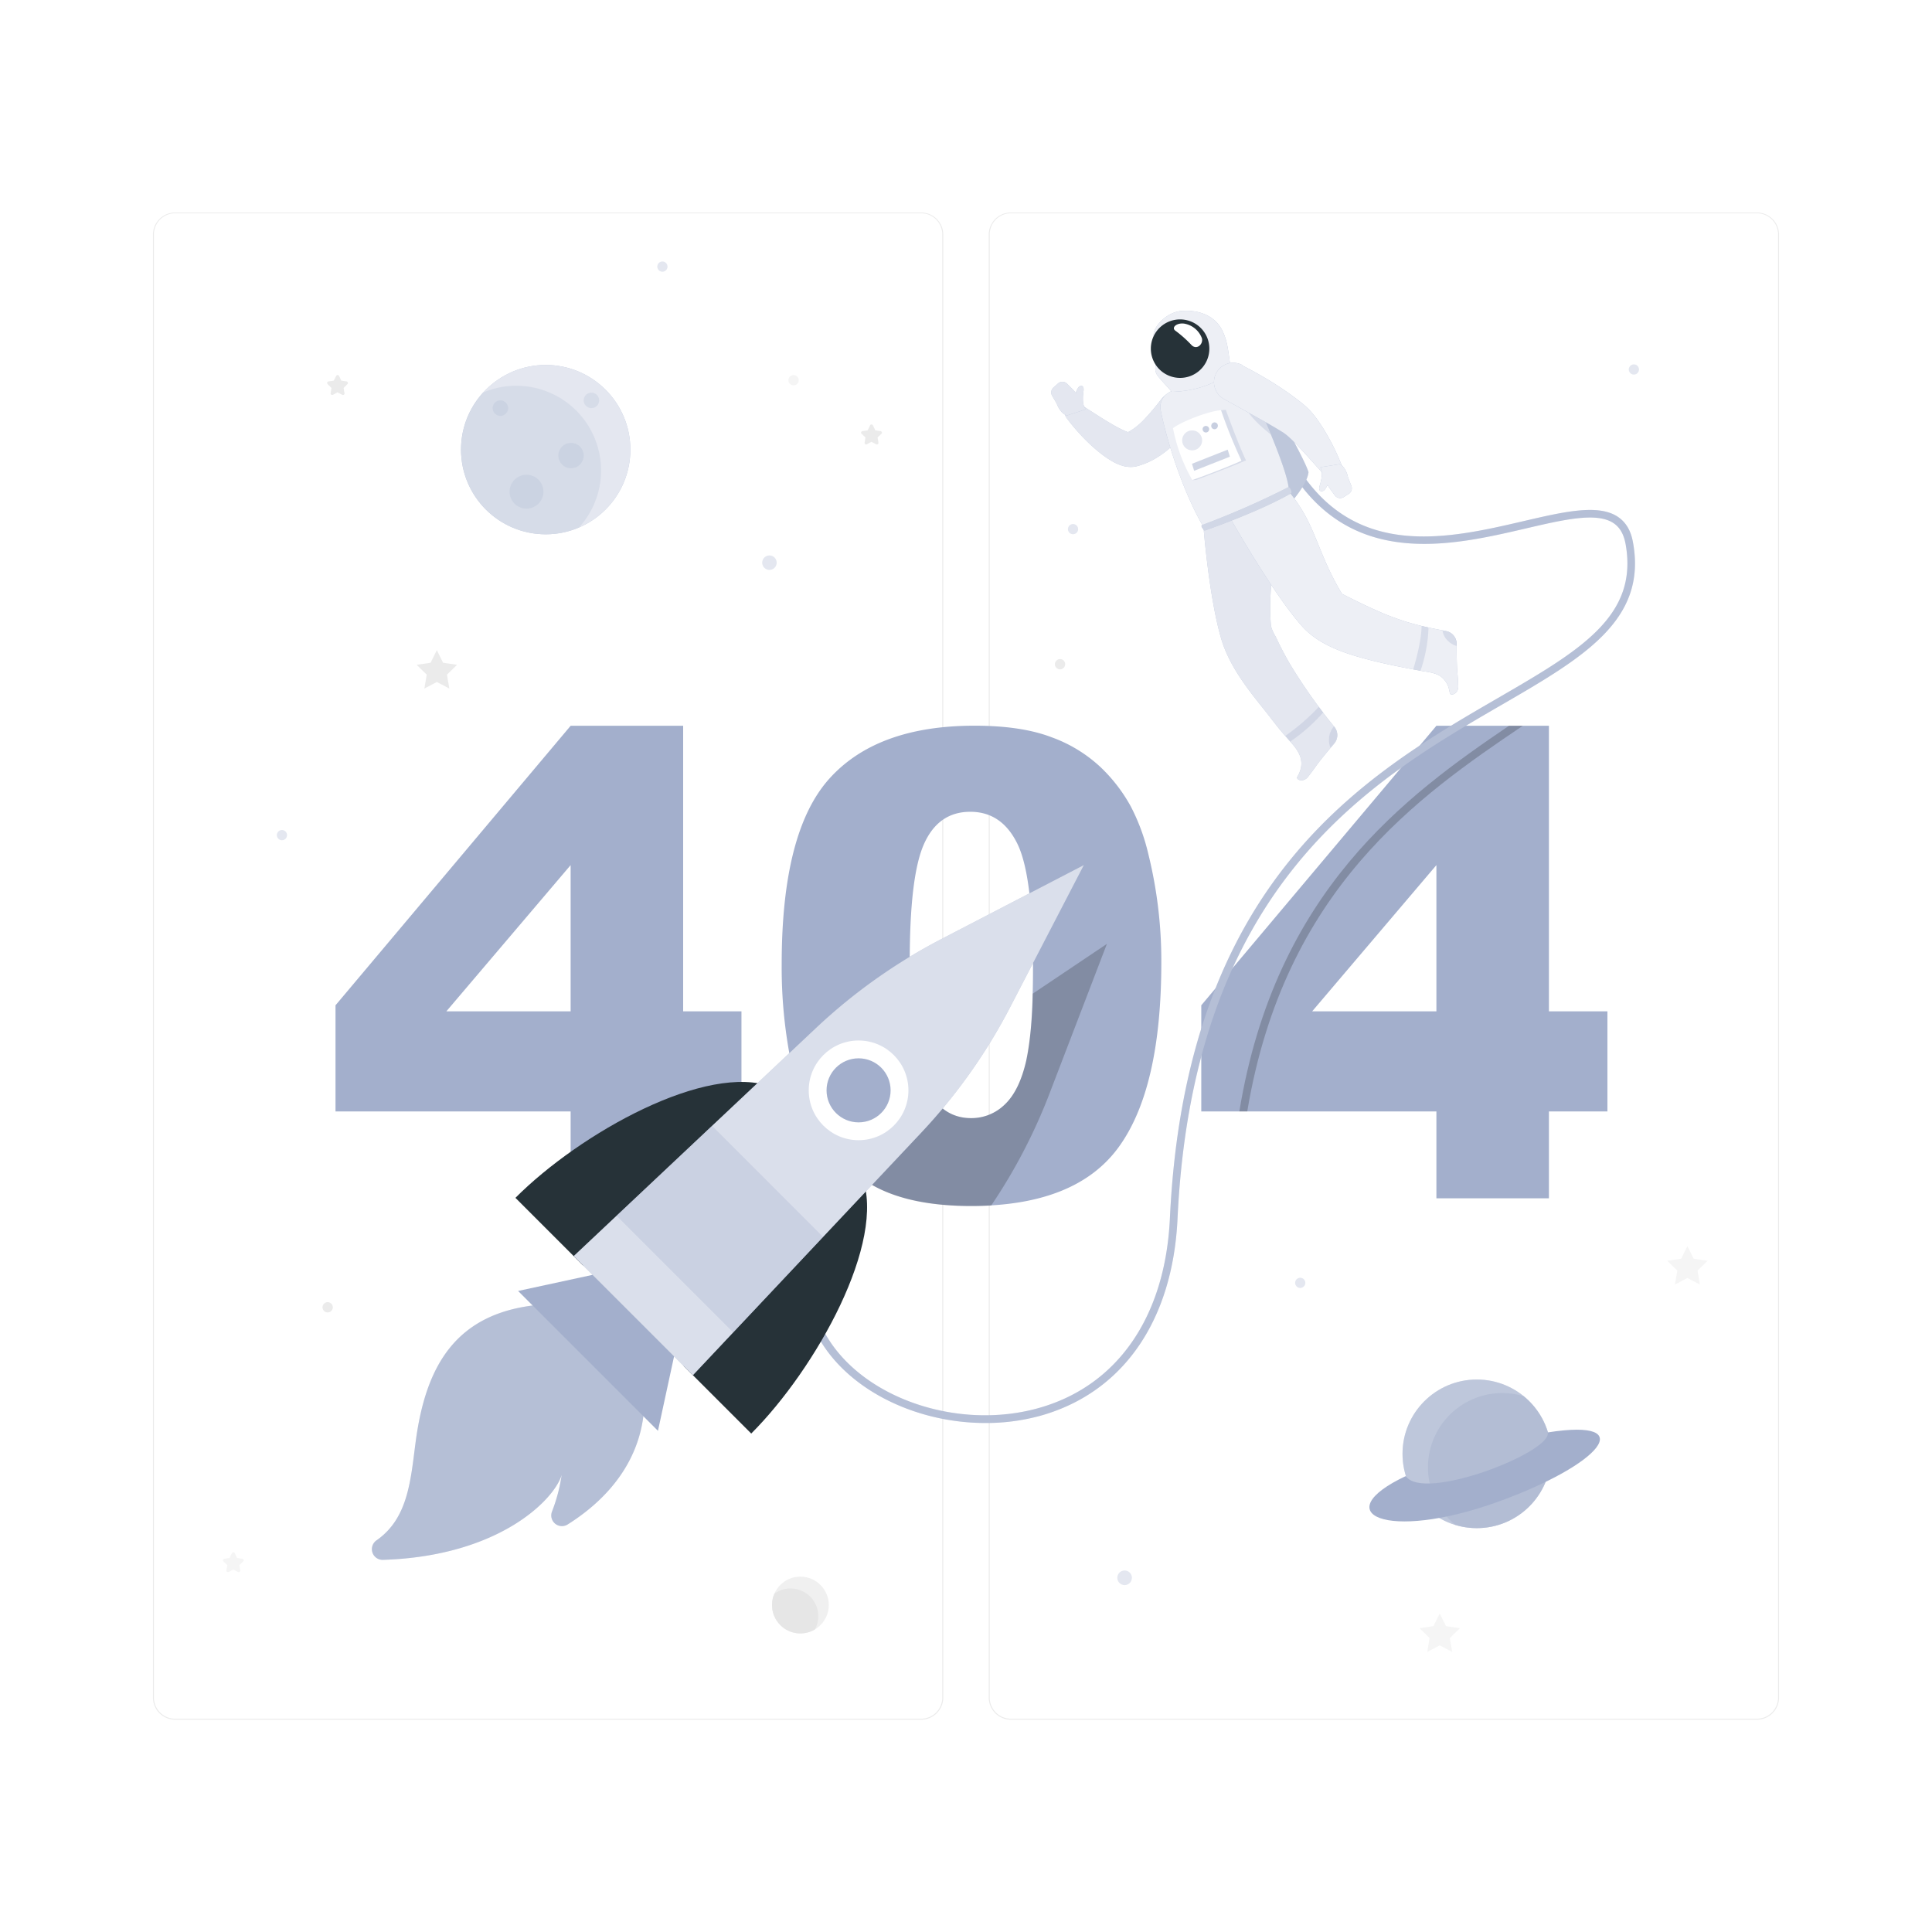 <svg
  class="animated"
  id="freepik_stories-404-error"
  xmlns="http://www.w3.org/2000/svg"
  viewBox="0 0 500 500"
  version="1.1"
  xmlns:xlink="http://www.w3.org/1999/xlink"
  xmlns:svgjs="http://svgjs.com/svgjs"
>
  <style>
    svg#freepik_stories-404-error:not(.animated) .animable {
      opacity: 0;
    }
    svg#freepik_stories-404-error.animated
      #freepik--background-complete--inject-14 {
      animation: 1s 1 forwards cubic-bezier(0.36, -0.01, 0.5, 1.38)
        lightSpeedLeft;
      animation-delay: 0s;
    }
    svg#freepik_stories-404-error.animated #freepik--404--inject-14 {
      animation: 1s 1 forwards cubic-bezier(0.36, -0.01, 0.5, 1.38) slideLeft;
      animation-delay: 0s;
    }
    svg#freepik_stories-404-error.animated #freepik--Planets--inject-14 {
      animation: 1s 1 forwards cubic-bezier(0.36, -0.01, 0.5, 1.38) zoomOut;
      animation-delay: 0s;
    }
    svg#freepik_stories-404-error.animated #freepik--Astronaut--inject-14 {
      animation: 1s 1 forwards cubic-bezier(0.36, -0.01, 0.5, 1.38) slideDown;
      animation-delay: 0s;
    }
    svg#freepik_stories-404-error.animated #freepik--Rocket--inject-14 {
      animation: 1s 1 forwards cubic-bezier(0.36, -0.01, 0.5, 1.38) slideDown;
      animation-delay: 0s;
    }
    @keyframes lightSpeedLeft {
      from {
        transform: translate3d(-50%, 0, 0) skewX(20deg);
        opacity: 0;
      }
      60% {
        transform: skewX(-10deg);
        opacity: 1;
      }
      80% {
        transform: skewX(2deg);
      }
      to {
        opacity: 1;
        transform: translate3d(0, 0, 0);
      }
    }
    @keyframes slideLeft {
      0% {
        opacity: 0;
        transform: translateX(-30px);
      }
      100% {
        opacity: 1;
        transform: translateX(0);
      }
    }
    @keyframes zoomOut {
      0% {
        opacity: 0;
        transform: scale(1.5);
      }
      100% {
        opacity: 1;
        transform: scale(1);
      }
    }
    @keyframes slideDown {
      0% {
        opacity: 0;
        transform: translateY(-30px);
      }
      100% {
        opacity: 1;
        transform: translateY(0);
      }
    }
  </style>
  <g
    id="freepik--background-complete--inject-14"
    class="animable"
    style="transform-origin: 250px 250.025px"
  >
    <path
      d="M238.4,445.05H45.3a5.71,5.71,0,0,1-5.71-5.71V60.66A5.71,5.71,0,0,1,45.3,55H238.4a5.71,5.71,0,0,1,5.71,5.71V439.34A5.71,5.71,0,0,1,238.4,445.05ZM45.3,55.2a5.47,5.47,0,0,0-5.46,5.46V439.34a5.47,5.47,0,0,0,5.46,5.46H238.4a5.47,5.47,0,0,0,5.46-5.46V60.66a5.47,5.47,0,0,0-5.46-5.46Z"
      style="fill: rgb(235, 235, 235); transform-origin: 141.85px 250.025px"
      id="el6qdhtbnrao5"
      class="animable"
    ></path>
    <path
      d="M454.7,445.05H261.6a5.71,5.71,0,0,1-5.71-5.71V60.66A5.71,5.71,0,0,1,261.6,55H454.7a5.71,5.71,0,0,1,5.71,5.71V439.34A5.71,5.71,0,0,1,454.7,445.05ZM261.6,55.2a5.47,5.47,0,0,0-5.46,5.46V439.34a5.47,5.47,0,0,0,5.46,5.46H454.7a5.47,5.47,0,0,0,5.46-5.46V60.66a5.47,5.47,0,0,0-5.46-5.46Z"
      style="fill: rgb(235, 235, 235); transform-origin: 358.15px 250.025px"
      id="eluq6k446y1th"
      class="animable"
    ></path>
    <polygon
      points="113.05 168.25 114.67 171.52 118.29 172.05 115.67 174.6 116.29 178.2 113.05 176.5 109.82 178.2 110.44 174.6 107.82 172.05 111.44 171.52 113.05 168.25"
      style="fill: rgb(235, 235, 235); transform-origin: 113.055px 173.225px"
      id="elpelj58gex2r"
      class="animable"
    ></polygon>
    <polygon
      points="436.7 322.48 438.32 325.76 441.94 326.29 439.32 328.83 439.94 332.44 436.7 330.74 433.47 332.44 434.09 328.83 431.47 326.29 435.09 325.76 436.7 322.48"
      style="fill: rgb(245, 245, 245); transform-origin: 436.705px 327.46px"
      id="el6r28rj01pvi"
      class="animable"
    ></polygon>
    <polygon
      points="372.6 417.57 374.22 420.84 377.83 421.37 375.21 423.92 375.83 427.52 372.6 425.82 369.37 427.52 369.98 423.92 367.37 421.37 370.98 420.84 372.6 417.57"
      style="fill: rgb(245, 245, 245); transform-origin: 372.6px 422.545px"
      id="el4zxm57pybwk"
      class="animable"
    ></polygon>
    <path
      d="M225.94,110.15l.6,1.22,1.35.2a.4.4,0,0,1,.22.69l-1,.95.23,1.34a.41.41,0,0,1-.59.43l-1.2-.64-1.2.64a.41.41,0,0,1-.59-.43l.22-1.34-1-.95a.4.4,0,0,1,.23-.69l1.34-.2.6-1.22A.41.41,0,0,1,225.94,110.15Z"
      style="fill: rgb(235, 235, 235); transform-origin: 225.546px 112.437px"
      id="elt4kjapoa1ko"
      class="animable"
    ></path>
    <path
      d="M60.78,402l.6,1.21,1.34.2a.41.41,0,0,1,.23.7l-1,.94.23,1.34a.41.41,0,0,1-.59.43l-1.2-.63-1.2.63a.41.41,0,0,1-.59-.43l.23-1.34-1-.94a.41.41,0,0,1,.22-.7l1.34-.2L60,402A.41.41,0,0,1,60.78,402Z"
      style="fill: rgb(245, 245, 245); transform-origin: 60.389px 404.29px"
      id="elumt5neuw62"
      class="animable"
    ></path>
    <path
      d="M87.75,97.3l.6,1.22,1.35.19a.41.41,0,0,1,.22.7l-1,1,.23,1.33a.4.4,0,0,1-.59.43l-1.2-.63-1.2.63a.4.4,0,0,1-.59-.43l.22-1.33-1-1a.41.41,0,0,1,.23-.7l1.34-.19L87,97.3A.41.41,0,0,1,87.75,97.3Z"
      style="fill: rgb(235, 235, 235); transform-origin: 87.356px 99.639px"
      id="elppzoh0h43c9"
      class="animable"
    ></path>
    <path
      d="M86.13,338.32A1.33,1.33,0,1,1,84.8,337,1.33,1.33,0,0,1,86.13,338.32Z"
      style="fill: rgb(235, 235, 235); transform-origin: 84.8px 338.33px"
      id="elg6fcrrr71hg"
      class="animable"
    ></path>
    <path
      d="M275.67,171.89a1.33,1.33,0,1,1-1.33-1.32A1.32,1.32,0,0,1,275.67,171.89Z"
      style="fill: rgb(235, 235, 235); transform-origin: 274.34px 171.9px"
      id="el2cis44avyrb"
      class="animable"
    ></path>
    <path
      d="M206.71,98.4a1.33,1.33,0,1,1-1.33-1.33A1.34,1.34,0,0,1,206.71,98.4Z"
      style="fill: rgb(245, 245, 245); transform-origin: 205.38px 98.4px"
      id="elf87fxwmhxu"
      class="animable"
    ></path>
    <g id="elgavcno9qsr5">
      <circle
        cx="207.14"
        cy="415.38"
        r="7.35"
        style="
          fill: rgb(240, 240, 240);
          transform-origin: 207.14px 415.38px;
          transform: rotate(-13.28deg);
        "
        class="animable"
        id="elhvyoe7kemh7"
      ></circle>
    </g>
    <path
      d="M204.6,411.09a7.09,7.09,0,0,0-4.19,1.36,7.34,7.34,0,0,0,10.5,9.23s0,0,0,0a7.17,7.17,0,0,0-6.31-10.58Z"
      style="fill: rgb(230, 230, 230); transform-origin: 205.786px 416.907px"
      id="elikqoftl7ns"
      class="animable"
    ></path>
  </g>
  <g
    id="freepik--404--inject-14"
    class="animable"
    style="transform-origin: 251.415px 249.955px"
  >
    <path
      d="M147.68,287.64H86.83V260.17l60.85-72.34H176.8v73.9h15.09v25.91H176.8v22.48H147.68Zm0-25.91V223.89l-32.16,37.84Z"
      style="fill: #a3afcc; transform-origin: 139.36px 248.975px"
      id="el1ihmnagmkz3h"
      class="animable"
    ></path>
    <path
      d="M202.3,249.51q0-34.29,12.34-48t37.61-13.7q12.13,0,19.93,3a36.79,36.79,0,0,1,12.71,7.79,41.59,41.59,0,0,1,7.75,10.09,52.38,52.38,0,0,1,4.55,12.34,115.36,115.36,0,0,1,3.36,28q0,32.72-11.07,47.89t-38.13,15.18q-15.18,0-24.53-4.84a39.76,39.76,0,0,1-15.33-14.19q-4.35-6.64-6.77-18.17A124.33,124.33,0,0,1,202.3,249.51Zm33.14.08q0,23,4.05,31.37t11.77,8.41a12.34,12.34,0,0,0,8.82-3.57q3.74-3.57,5.5-11.28t1.76-24q0-23.94-4.06-32.19t-12.18-8.24q-8.28,0-12,8.41T235.44,249.59Z"
      style="fill: #a3afcc; transform-origin: 251.423px 249.955px"
      id="el7840cz4795a"
      class="animable"
    ></path>
    <path
      d="M371.74,287.64H310.89V260.17l60.85-72.34h29.12v73.9H416v25.91H400.86v22.48H371.74Zm0-25.91V223.89l-32.15,37.84Z"
      style="fill: #a3afcc; transform-origin: 363.445px 248.975px"
      id="ely6eih1pgoo"
      class="animable"
    ></path>
  </g>
  <g
    id="freepik--Planets--inject-14"
    class="animable"
    style="transform-origin: 247.91px 238.95px"
  >
    <g id="elmw6t0mty6eo">
      <g
        style="opacity: 0.3; transform-origin: 247.91px 238.95px"
        class="animable"
        id="elxllbyu99kjs"
      >
        <path
          d="M201,145.62a1.87,1.87,0,1,1-1.86-1.87A1.86,1.86,0,0,1,201,145.62Z"
          style="fill: #a3afcc; transform-origin: 199.13px 145.62px"
          id="el56th644re"
          class="animable"
        ></path>
        <circle
          cx="72.97"
          cy="216.13"
          r="1.32"
          style="fill: #a3afcc; transform-origin: 72.97px 216.13px"
          id="elblxd27qk6ae"
          class="animable"
        ></circle>
        <circle
          cx="291.05"
          cy="408.33"
          r="1.89"
          style="fill: #a3afcc; transform-origin: 291.05px 408.33px"
          id="el7daqg1cs11p"
          class="animable"
        ></circle>
        <circle
          cx="336.5"
          cy="332"
          r="1.32"
          style="fill: #a3afcc; transform-origin: 336.5px 332px"
          id="ely6s46nd7hms"
          class="animable"
        ></circle>
        <path
          d="M424.17,95.62a1.32,1.32,0,1,1-1.32-1.32A1.32,1.32,0,0,1,424.17,95.62Z"
          style="fill: #a3afcc; transform-origin: 422.85px 95.62px"
          id="elubkr01tsywk"
          class="animable"
        ></path>
        <path
          d="M172.75,69a1.32,1.32,0,1,1-1.32-1.32A1.33,1.33,0,0,1,172.75,69Z"
          style="fill: #a3afcc; transform-origin: 171.43px 69px"
          id="elg953sb7wmhb"
          class="animable"
        ></path>
        <circle
          cx="277.7"
          cy="136.94"
          r="1.32"
          style="fill: #a3afcc; transform-origin: 277.7px 136.94px"
          id="elkm407habpii"
          class="animable"
        ></circle>
      </g>
    </g>
    <circle
      cx="141.23"
      cy="116.36"
      r="21.91"
      style="fill: #a3afcc; transform-origin: 141.23px 116.36px"
      id="elpm1h8p94sl"
      class="animable"
    ></circle>
    <g id="el7wg1ek5y8th">
      <circle
        cx="141.23"
        cy="116.36"
        r="21.91"
        style="
          fill: rgb(255, 255, 255);
          opacity: 0.7;
          transform-origin: 141.23px 116.36px;
        "
        class="animable"
        id="el0w4vw446oo3"
      ></circle>
    </g>
    <g id="eloaubt4prywj">
      <path
        d="M133.68,99.83A21.84,21.84,0,0,0,125,101.6a21.92,21.92,0,0,0,24.87,34.89h0a21.92,21.92,0,0,0-16.23-36.65Z"
        style="
          fill: #a3afcc;
          opacity: 0.2;
          transform-origin: 137.425px 119.051px;
        "
        class="animable"
        id="elp9vyohdbzkt"
      ></path>
    </g>
    <g id="elxgy8t2g8u1">
      <path
        d="M131.5,105.62a2,2,0,1,1-2-2A2,2,0,0,1,131.5,105.62Z"
        style="fill: #a3afcc; opacity: 0.2; transform-origin: 129.5px 105.62px"
        class="animable"
        id="el07i03r09veor"
      ></path>
    </g>
    <g id="el7tq2an7x5vw">
      <path
        d="M155.06,103.62a2,2,0,1,1-2-2A2,2,0,0,1,155.06,103.62Z"
        style="fill: #a3afcc; opacity: 0.2; transform-origin: 153.06px 103.62px"
        class="animable"
        id="elma22tptba7k"
      ></path>
    </g>
    <g id="elcqneq345bl5">
      <path
        d="M151.06,117.9a3.28,3.28,0,1,1-3.28-3.28A3.28,3.28,0,0,1,151.06,117.9Z"
        style="fill: #a3afcc; opacity: 0.2; transform-origin: 147.78px 117.9px"
        class="animable"
        id="el3lr6667hh9i"
      ></path>
    </g>
    <g id="elmpryizcgse">
      <path
        d="M140.64,127.25a4.38,4.38,0,1,1-4.38-4.38A4.38,4.38,0,0,1,140.64,127.25Z"
        style="fill: #a3afcc; opacity: 0.2; transform-origin: 136.26px 127.25px"
        class="animable"
        id="el1co51yf7acx"
      ></path>
    </g>
    <g id="elygj7j8bco8">
      <circle
        cx="382.2"
        cy="376.25"
        r="19.23"
        style="
          fill: #a3afcc;
          transform-origin: 382.2px 376.25px;
          transform: rotate(-76.72deg);
        "
        class="animable"
        id="el1f5ksmdv4or"
      ></circle>
    </g>
    <g id="elixwq4oiu0ti">
      <circle
        cx="382.2"
        cy="376.25"
        r="19.23"
        style="
          fill: rgb(255, 255, 255);
          opacity: 0.3;
          transform-origin: 382.2px 376.25px;
          transform: rotate(-76.72deg);
        "
        class="animable"
        id="elb7sui9mxahg"
      ></circle>
    </g>
    <g id="el2eqg252voih">
      <path
        d="M394.33,361.34a19.22,19.22,0,0,0-17.67,33.32,19,19,0,0,0,5.53.82,19.23,19.23,0,0,0,12.14-34.14Z"
        style="fill: #a3afcc; opacity: 0.4; transform-origin: 385.486px 378px"
        class="animable"
        id="el4g20mn5pr3k"
      ></path>
    </g>
    <path
      d="M363.83,382c-20.53,9.66-5.22,17.11,23.71,6.71,26.79-9.63,37-21.77,13-18C401.83,375.76,368.28,388.83,363.83,382Z"
      style="fill: #a3afcc; transform-origin: 384.229px 381.874px"
      id="elxrpaiaau1n"
      class="animable"
    ></path>
  </g>
  <g
    id="freepik--Astronaut--inject-14"
    class="animable"
    style="transform-origin: 315.482px 224.349px"
  >
    <g id="elapm06zp6leh">
      <path
        d="M394.1,187.83C367.21,206,332.4,230,322.79,287.64h-2.05c9.35-57,42.89-81.57,69.79-99.81Z"
        style="opacity: 0.2; transform-origin: 357.42px 237.735px"
        class="animable"
        id="eltt7ychjeii"
      ></path>
    </g>
    <path
      d="M255,368.27c-17,0-33.81-7.67-42-20.19-5.05-7.74-10.92-23.95,6.56-45.58l1.55,1.26c-12.36,15.3-14.64,30.65-6.43,43.23,10,15.3,33.59,23,53.73,17.52,20.63-5.61,33.15-23.55,34.36-49.22,4.13-87.81,50.78-114.86,84.84-134.61,21.17-12.27,36.46-21.13,33.1-39.84-.47-2.59-1.5-4.38-3.17-5.48-4.35-2.87-12.85-.88-22.69,1.41-19.31,4.5-45.75,10.66-61.5-16.13l1.73-1c15,25.53,39.57,19.8,59.32,15.2,10.29-2.39,19.17-4.46,24.24-1.13,2.15,1.41,3.47,3.64,4,6.8,3.61,20.08-13,29.72-34.05,41.92-33.67,19.52-79.77,46.25-83.85,133-1.26,26.6-14.32,45.21-35.84,51.06A52.88,52.88,0,0,1,255,368.27Z"
      style="fill: #a3afcc; transform-origin: 315.482px 243.955px"
      id="el6evz0c9dff8"
      class="animable"
    ></path>
    <g id="elmpi54aoqmnd">
      <path
        d="M255,368.27c-17,0-33.81-7.67-42-20.19-5.05-7.74-10.92-23.95,6.56-45.58l1.55,1.26c-12.36,15.3-14.64,30.65-6.43,43.23,10,15.3,33.59,23,53.73,17.52,20.63-5.61,33.15-23.55,34.36-49.22,4.13-87.81,50.78-114.86,84.84-134.61,21.17-12.27,36.46-21.13,33.1-39.84-.47-2.59-1.5-4.38-3.17-5.48-4.35-2.87-12.85-.88-22.69,1.41-19.31,4.5-45.75,10.66-61.5-16.13l1.73-1c15,25.53,39.57,19.8,59.32,15.2,10.29-2.39,19.17-4.46,24.24-1.13,2.15,1.41,3.47,3.64,4,6.8,3.61,20.08-13,29.72-34.05,41.92-33.67,19.52-79.77,46.25-83.85,133-1.26,26.6-14.32,45.21-35.84,51.06A52.88,52.88,0,0,1,255,368.27Z"
        style="
          fill: rgb(255, 255, 255);
          opacity: 0.2;
          transform-origin: 315.482px 243.955px;
        "
        class="animable"
        id="eliqdz9yc17m"
      ></path>
    </g>
    <path
      d="M312.76,97a46.05,46.05,0,0,1,13.58,2.13s11,18.77,12.3,23.07c-.46,4.24-7.61,11.19-7.61,11.19Z"
      style="fill: #a3afcc; transform-origin: 325.7px 115.195px"
      id="el870o6h2uhs3"
      class="animable"
    ></path>
    <g id="elfvlr44a6h6">
      <path
        d="M312.76,97a46.05,46.05,0,0,1,13.58,2.13s11,18.77,12.3,23.07c-.46,4.24-7.61,11.19-7.61,11.19Z"
        style="
          fill: rgb(255, 255, 255);
          opacity: 0.3;
          transform-origin: 325.7px 115.195px;
        "
        class="animable"
        id="el6pz2e7t5wh8"
      ></path>
    </g>
    <path
      d="M345.34,188.13a141.41,141.41,0,0,1-11.56-16.38q-1.26-2.17-2.39-4.42c-.43-.85-.84-1.7-1.24-2.56a10.76,10.76,0,0,1-1.21-2.69c-1.2-12.67,3.14-22-1-32.17l-16.48,6.44s1.4,18.12,4.6,29c2,6.73,6.48,12.55,10.81,17.94,1.35,1.68,2.65,3.41,4,5.1s2.71,3.06,4,4.65c1.95,2.41,2.59,4.72,1.12,7.56l-.25.45c-.42.74,1.54,1.58,2.78,0,2-2.58,1.72-2.42,3.46-4.62,1.06-1.33,2.27-2.78,3.32-4A3.37,3.37,0,0,0,345.34,188.13Z"
      style="fill: #a3afcc; transform-origin: 328.778px 165.928px"
      id="el4szfxrpdchy"
      class="animable"
    ></path>
    <g id="el6sgwtpph41g">
      <path
        d="M345.34,188.13a141.41,141.41,0,0,1-11.56-16.38q-1.26-2.17-2.39-4.42c-.43-.85-.84-1.7-1.24-2.56a10.76,10.76,0,0,1-1.21-2.69c-1.2-12.67,3.14-22-1-32.17l-16.48,6.44s1.4,18.12,4.6,29c2,6.73,6.48,12.55,10.81,17.94,1.35,1.68,2.65,3.41,4,5.1s2.71,3.06,4,4.65c1.95,2.41,2.59,4.72,1.12,7.56l-.25.45c-.42.74,1.54,1.58,2.78,0,2-2.58,1.72-2.42,3.46-4.62,1.06-1.33,2.27-2.78,3.32-4A3.37,3.37,0,0,0,345.34,188.13Z"
        style="
          fill: rgb(255, 255, 255);
          opacity: 0.7;
          transform-origin: 328.778px 165.928px;
        "
        class="animable"
        id="eli0ufvatc1ik"
      ></path>
    </g>
    <g id="elhjjw8tda1eo">
      <path
        d="M341.31,182.92a54.69,54.69,0,0,1-8.66,7.52c.43.48.85,1,1.28,1.46a43.92,43.92,0,0,0,8.5-7.51Z"
        style="fill: #a3afcc; opacity: 0.3; transform-origin: 337.54px 187.41px"
        class="animable"
        id="elfde69hd0z66"
      ></path>
    </g>
    <g id="el4j50r0o2i9x">
      <path
        d="M345.34,188.13l-.12-.14a5.18,5.18,0,0,0-1.27,3.17,5,5,0,0,0,.38,2.35l.95-1.13A3.37,3.37,0,0,0,345.34,188.13Z"
        style="
          fill: #a3afcc;
          opacity: 0.3;
          transform-origin: 344.999px 190.75px;
        "
        class="animable"
        id="el8jn11s3j60p"
      ></path>
    </g>
    <path
      d="M308.84,109a35.38,35.38,0,0,1-6.37,7.19,23.27,23.27,0,0,1-4.42,3,19,19,0,0,1-2.58,1.09l-.68.22-.22.06-.47.13a5.93,5.93,0,0,1-.88.14,7.55,7.55,0,0,1-2.51-.23,12.24,12.24,0,0,1-2.94-1.27,25,25,0,0,1-2.15-1.41,40.31,40.31,0,0,1-3.58-3,53.16,53.16,0,0,1-6-6.74,2.51,2.51,0,0,1,3.35-3.62l.08,0c2.36,1.5,4.74,3.08,7.06,4.49,1.18.69,2.32,1.39,3.45,1.93a15.29,15.29,0,0,0,1.59.72,3.12,3.12,0,0,0,1.07.26c.06,0,0-.07-.37-.06a2.93,2.93,0,0,0-.35,0l-.22.05,0,0,.33-.17a13.53,13.53,0,0,0,1.29-.79,18.4,18.4,0,0,0,2.5-2.12,63.62,63.62,0,0,0,4.9-5.79l0,0a5,5,0,0,1,8,5.93Z"
      style="fill: #a3afcc; transform-origin: 292.498px 111.132px"
      id="eldghurfu8p6i"
      class="animable"
    ></path>
    <g id="ell5nb3cq285a">
      <path
        d="M308.84,109a35.38,35.38,0,0,1-6.37,7.19,23.27,23.27,0,0,1-4.42,3,19,19,0,0,1-2.58,1.09l-.68.22-.22.06-.47.13a5.93,5.93,0,0,1-.88.14,7.55,7.55,0,0,1-2.51-.23,12.24,12.24,0,0,1-2.94-1.27,25,25,0,0,1-2.15-1.41,40.31,40.31,0,0,1-3.58-3,53.16,53.16,0,0,1-6-6.74,2.51,2.51,0,0,1,3.35-3.62l.08,0c2.36,1.5,4.74,3.08,7.06,4.49,1.18.69,2.32,1.39,3.45,1.93a15.29,15.29,0,0,0,1.59.72,3.12,3.12,0,0,0,1.07.26c.06,0,0-.07-.37-.06a2.93,2.93,0,0,0-.35,0l-.22.05,0,0,.33-.17a13.53,13.53,0,0,0,1.29-.79,18.4,18.4,0,0,0,2.5-2.12,63.62,63.62,0,0,0,4.9-5.79l0,0a5,5,0,0,1,8,5.93Z"
        style="
          fill: rgb(255, 255, 255);
          opacity: 0.7;
          transform-origin: 292.498px 111.132px;
        "
        class="animable"
        id="elq9kkjvxesuk"
      ></path>
    </g>
    <path
      d="M272.29,102.42l1.17,2s.89,2.62,2.68,3.1l4.86-1.57-.25-.41h0c-.62-.94-.55-2.77-.34-4.29s-.57-1.57-1.15-1.19a3.82,3.82,0,0,0-.84,1.65,7.77,7.77,0,0,0-.79-.93l-1.48-1.48a1.72,1.72,0,0,0-2.34-.06l-1.2,1.07A1.71,1.71,0,0,0,272.29,102.42Z"
      style="fill: #a3afcc; transform-origin: 276.531px 103.165px"
      id="elthpsk631ar8"
      class="animable"
    ></path>
    <g id="elq59fgucaxgl">
      <path
        d="M272.29,102.42l1.17,2s.89,2.62,2.68,3.1l4.86-1.57-.25-.41h0c-.62-.94-.55-2.77-.34-4.29s-.57-1.57-1.15-1.19a3.82,3.82,0,0,0-.84,1.65,7.77,7.77,0,0,0-.79-.93l-1.48-1.48a1.72,1.72,0,0,0-2.34-.06l-1.2,1.07A1.71,1.71,0,0,0,272.29,102.42Z"
        style="
          fill: rgb(255, 255, 255);
          opacity: 0.7;
          transform-origin: 276.531px 103.165px;
        "
        class="animable"
        id="elhii5tldgnbm"
      ></path>
    </g>
    <path
      d="M317.67,95.22a59.64,59.64,0,0,0-15.34,6.47,4.32,4.32,0,0,0-1.94,4.53c1.93,9.44,6.32,22.08,11.06,30.13l22.11-9.15c.15-3.9-5.22-16.52-10.69-28.72C321.89,96.29,320,94.66,317.67,95.22Z"
      style="fill: #a3afcc; transform-origin: 316.932px 115.729px"
      id="el14261lm2ltm"
      class="animable"
    ></path>
    <g id="els43witmwyi">
      <path
        d="M317.67,95.22a59.64,59.64,0,0,0-15.34,6.47,4.32,4.32,0,0,0-1.94,4.53c1.93,9.44,6.32,22.08,11.06,30.13l22.11-9.15c.15-3.9-5.22-16.52-10.69-28.72C321.89,96.29,320,94.66,317.67,95.22Z"
        style="
          fill: rgb(255, 255, 255);
          opacity: 0.8;
          transform-origin: 316.932px 115.729px;
        "
        class="animable"
        id="el98qqvwca6v"
      ></path>
    </g>
    <g id="elxzptdpnwgt">
      <path
        d="M326.3,106.21l-4.39-1.47c1,2.57,4.53,5.82,7,7.73C328.11,110.47,327.22,108.37,326.3,106.21Z"
        style="
          fill: #a3afcc;
          opacity: 0.3;
          transform-origin: 325.41px 108.605px;
        "
        class="animable"
        id="elt60e7xd5h4d"
      ></path>
    </g>
    <path
      d="M316.22,85.32c-1.83-3.48-5.78-5.23-10.52-4.84-4,.34-7.54,4.42-7.12,6.62S302.36,90.24,303,91l-2.77,2a3,3,0,0,0-.6,4.29c1.17,1.48,2.71,3,3.6,4.12,7.66-.2,13.33-3.12,15.38-5.93C317.84,91.92,318,88.78,316.22,85.32Z"
      style="fill: #a3afcc; transform-origin: 308.578px 90.918px"
      id="elkjtt5mdv4z"
      class="animable"
    ></path>
    <g id="eluvzayh51egi">
      <path
        d="M316.22,85.32c-1.83-3.48-5.78-5.23-10.52-4.84-4,.34-7.54,4.42-7.12,6.62S302.36,90.24,303,91l-2.77,2a3,3,0,0,0-.6,4.29c1.17,1.48,2.71,3,3.6,4.12,7.66-.2,13.33-3.12,15.38-5.93C317.84,91.92,318,88.78,316.22,85.32Z"
        style="
          fill: rgb(255, 255, 255);
          opacity: 0.8;
          transform-origin: 308.578px 90.918px;
        "
        class="animable"
        id="el6w5pw2e3ky8"
      ></path>
    </g>
    <path
      d="M312.46,87.48a7.57,7.57,0,1,1-9.81-4.3A7.58,7.58,0,0,1,312.46,87.48Z"
      style="fill: rgb(38, 50, 56); transform-origin: 305.407px 90.231px"
      id="elhepobnna74e"
      class="animable"
    ></path>
    <path
      d="M377.39,177.6c-.11-3.29-.26-3-.35-5.77-.06-1.7-.07-3.59-.08-5.22a3.36,3.36,0,0,0-2.7-3.28c-1.32-.27-2.65-.52-4-.8-1.73-.37-3.44-.77-5.13-1.26-1.32-.38-2.62-.8-3.91-1.27s-2.74-1-4.08-1.62c-1.58-.67-3.14-1.39-4.68-2.14-1.73-.82-3.44-1.68-5.15-2.55-6.58-10.89-6.72-18.07-13.78-26.49l-15.16,6.86s11.14,19.76,18.72,28.14c4.37,4.82,11.22,7,17.33,8.58,4.41,1.13,8.88,2,13.35,2.83,1.74.32,3.63.44,5.13,1.48a5.74,5.74,0,0,1,2.14,3.45q.1.42.18.84C375.41,180.22,377.46,179.58,377.39,177.6Z"
      style="fill: #a3afcc; transform-origin: 347.881px 153.47px"
      id="el0k2dgikl3d77"
      class="animable"
    ></path>
    <g id="el4jj7plfsp0b">
      <path
        d="M377.39,177.6c-.11-3.29-.26-3-.35-5.77-.06-1.7-.07-3.59-.08-5.22a3.36,3.36,0,0,0-2.7-3.28c-1.32-.27-2.65-.52-4-.8-1.73-.37-3.44-.77-5.13-1.26-1.32-.38-2.62-.8-3.91-1.27s-2.74-1-4.08-1.62c-1.58-.67-3.14-1.39-4.68-2.14-1.73-.82-3.44-1.68-5.15-2.55-6.58-10.89-6.72-18.07-13.78-26.49l-15.16,6.86s11.14,19.76,18.72,28.14c4.37,4.82,11.22,7,17.33,8.58,4.41,1.13,8.88,2,13.35,2.83,1.74.32,3.63.44,5.13,1.48a5.74,5.74,0,0,1,2.14,3.45q.1.42.18.84C375.41,180.22,377.46,179.58,377.39,177.6Z"
        style="
          fill: rgb(255, 255, 255);
          opacity: 0.8;
          transform-origin: 347.881px 153.47px;
        "
        class="animable"
        id="elcj65mbw1e1o"
      ></path>
    </g>
    <g id="elephn11ya6nf">
      <path
        d="M369.7,162.4c-.6-.13-1.2-.26-1.81-.41.05,3.46-1.57,9.42-2.16,11.23l1.9.36A38.11,38.11,0,0,0,369.7,162.4Z"
        style="
          fill: #a3afcc;
          opacity: 0.3;
          transform-origin: 367.715px 167.785px;
        "
        class="animable"
        id="elh6bo8ibnexc"
      ></path>
    </g>
    <g id="elxq2ndjqxrjk">
      <path
        d="M377,166.61a3.36,3.36,0,0,0-2.69-3.28l-1-.19a4.58,4.58,0,0,0,1.63,2.9,5.09,5.09,0,0,0,2,1.14C377,167,377,166.8,377,166.61Z"
        style="
          fill: #a3afcc;
          opacity: 0.3;
          transform-origin: 375.155px 165.16px;
        "
        class="animable"
        id="elqxlkev70o1"
      ></path>
    </g>
    <path
      d="M311.05,87.54c.4,1.52-1.3,3.11-2.65,1.8a30.83,30.83,0,0,0-4.12-3.69c-1.39-.87.46-2.39,2.65-1.8A5.94,5.94,0,0,1,311.05,87.54Z"
      style="fill: rgb(255, 255, 255); transform-origin: 307.454px 86.772px"
      id="el2thq2htbnrs"
      class="animable"
    ></path>
    <path
      d="M311.16,135.86c-.7.26.58,1.46.58,1.46s14-4.79,22.5-9.72a1.88,1.88,0,0,0-.68-1.58A216,216,0,0,1,311.16,135.86Z"
      style="fill: #a3afcc; transform-origin: 322.598px 131.67px"
      id="elgi9zdt1qxwn"
      class="animable"
    ></path>
    <g id="el93m8pqauu4q">
      <path
        d="M311.16,135.86c-.7.26.58,1.46.58,1.46s14-4.79,22.5-9.72a1.88,1.88,0,0,0-.68-1.58A216,216,0,0,1,311.16,135.86Z"
        style="
          fill: rgb(255, 255, 255);
          opacity: 0.5;
          transform-origin: 322.598px 131.67px;
        "
        class="animable"
        id="elolsjh06vhy8"
      ></path>
    </g>
    <path
      d="M321.46,94.56c2.76,1.4,5.35,2.87,8,4.5,1.29.82,2.57,1.65,3.84,2.55s2.53,1.82,3.8,2.86l.47.39.59.54a12.74,12.74,0,0,1,1,1c.32.35.59.69.85,1s.54.68.77,1a43.8,43.8,0,0,1,2.58,4,59.05,59.05,0,0,1,4,8.35,2.52,2.52,0,0,1-4.19,2.62l-.05-.06c-2-2.13-3.93-4.37-5.87-6.46s-3.91-4.21-5.54-5.14c-2.27-1.41-4.8-2.82-7.31-4.2l-7.56-4.2h0a5,5,0,0,1,4.68-8.84Z"
      style="fill: #a3afcc; transform-origin: 330.851px 109.024px"
      id="eldwrvnx0q2wc"
      class="animable"
    ></path>
    <g id="ellfp3r9ko0sg">
      <path
        d="M321.46,94.56c2.76,1.4,5.35,2.87,8,4.5,1.29.82,2.57,1.65,3.84,2.55s2.53,1.82,3.8,2.86l.47.39.59.54a12.74,12.74,0,0,1,1,1c.32.35.59.69.85,1s.54.68.77,1a43.8,43.8,0,0,1,2.58,4,59.05,59.05,0,0,1,4,8.35,2.52,2.52,0,0,1-4.19,2.62l-.05-.06c-2-2.13-3.93-4.37-5.87-6.46s-3.91-4.21-5.54-5.14c-2.27-1.41-4.8-2.82-7.31-4.2l-7.56-4.2h0a5,5,0,0,1,4.68-8.84Z"
        style="
          fill: rgb(255, 255, 255);
          opacity: 0.8;
          transform-origin: 330.851px 109.024px;
        "
        class="animable"
        id="eld9x3ner8pe5"
      ></path>
    </g>
    <path
      d="M349.73,125.74l-.85-2.13s-.47-2.72-2.16-3.48l-5,.79.17.44h0c.46,1,.11,2.83-.34,4.29s.31,1.65.95,1.36c.36-.16.71-.81,1.09-1.5a8.46,8.46,0,0,0,.63,1l1.23,1.69a1.72,1.72,0,0,0,2.3.44l1.36-.87A1.7,1.7,0,0,0,349.73,125.74Z"
      style="fill: #a3afcc; transform-origin: 345.632px 124.516px"
      id="eleks209w8e3k"
      class="animable"
    ></path>
    <g id="elvkudkxe4jkn">
      <path
        d="M349.73,125.74l-.85-2.13s-.47-2.72-2.16-3.48l-5,.79.17.44h0c.46,1,.11,2.83-.34,4.29s.31,1.65.95,1.36c.36-.16.71-.81,1.09-1.5a8.46,8.46,0,0,0,.63,1l1.23,1.69a1.72,1.72,0,0,0,2.3.44l1.36-.87A1.7,1.7,0,0,0,349.73,125.74Z"
        style="
          fill: rgb(255, 255, 255);
          opacity: 0.8;
          transform-origin: 345.632px 124.516px;
        "
        class="animable"
        id="elmq802yb8hv"
      ></path>
    </g>
    <g id="elv9hb0m287pi">
      <path
        d="M317.24,106.06l-1.22.1-7.49,18.08a4,4,0,0,0,1.22-.1s9.76-3.64,12.71-5C320.48,115.05,317.24,106.06,317.24,106.06Z"
        style="
          fill: #a3afcc;
          opacity: 0.3;
          transform-origin: 315.495px 115.155px;
        "
        class="animable"
        id="el6gcslrmbut"
      ></path>
    </g>
    <path
      d="M303.57,110.8a43.41,43.41,0,0,0,5,13.44c3.66-1.26,9.76-3.64,12.72-5A135.36,135.36,0,0,1,316,106.16C312.87,106.37,306,109,303.57,110.8Z"
      style="fill: rgb(255, 255, 255); transform-origin: 312.43px 115.2px"
      id="elnhwee9gp7gj"
      class="animable"
    ></path>
    <g id="elrhk6m4a94ep">
      <path
        d="M311,114.71a2.58,2.58,0,1,1-1.73-3.21A2.58,2.58,0,0,1,311,114.71Z"
        style="
          fill: #a3afcc;
          opacity: 0.3;
          transform-origin: 308.528px 113.971px;
        "
        class="animable"
        id="elz7omav2uskc"
      ></path>
    </g>
    <g id="el1pi6dux960k">
      <path
        d="M312.91,111.27a.85.85,0,1,1-.56-1A.84.84,0,0,1,312.91,111.27Z"
        style="
          fill: #a3afcc;
          opacity: 0.6;
          transform-origin: 312.083px 111.077px;
        "
        class="animable"
        id="eliqfrb4zrwug"
      ></path>
    </g>
    <g id="eleuozphka8sc">
      <path
        d="M315.15,110.4a.85.85,0,1,1-1.62-.49.84.84,0,0,1,1.05-.56A.85.85,0,0,1,315.15,110.4Z"
        style="
          fill: #a3afcc;
          opacity: 0.6;
          transform-origin: 314.325px 110.197px;
        "
        class="animable"
        id="el471w9wcuutd"
      ></path>
    </g>
    <g id="elm2kbmrgh5hk">
      <polygon
        points="318.29 118.19 309.04 121.84 308.49 120.02 317.73 116.37 318.29 118.19"
        style="
          fill: #a3afcc;
          opacity: 0.5;
          transform-origin: 313.39px 119.105px;
        "
        class="animable"
        id="elqa7ixdokyaa"
      ></polygon>
    </g>
  </g>
  <g
    id="freepik--Rocket--inject-14"
    class="animable"
    style="transform-origin: 191.359px 313.79px"
  >
    <g id="elltqd7otkp">
      <path
        d="M267.26,257.17a94,94,0,0,1-1.68,17.35q-1.77,7.71-5.5,11.28a12.3,12.3,0,0,1-8.81,3.57q-7.71,0-11.77-8.41a23.79,23.79,0,0,1-1.21-3.11,144.31,144.31,0,0,0-15.92,16l-5.31,6.26a38.62,38.62,0,0,0,9.77,7.19q9.34,4.83,24.52,4.84c1.78,0,3.5-.05,5.17-.15a143.39,143.39,0,0,0,15.1-29l14.85-38.72Z"
        style="opacity: 0.2; transform-origin: 251.765px 278.205px"
        class="animable"
        id="ellxolr0adppj"
      ></path>
    </g>
    <path
      d="M133.39,310l17.5,17.5,49-46.17C183,274.88,150.16,293.19,133.39,310Z"
      style="fill: rgb(38, 50, 56); transform-origin: 166.64px 303.752px"
      id="elc0gzmcx8w3"
      class="animable"
    ></path>
    <path
      d="M194.42,371c-5.59-5.6-17.5-17.5-17.5-17.5l46.17-49C229.5,321.35,211.19,354.22,194.42,371Z"
      style="fill: rgb(38, 50, 56); transform-origin: 200.66px 337.75px"
      id="el30xhzy99r5s"
      class="animable"
    ></path>
    <path
      d="M261.4,260.7l19.09-36.81L243.68,243a144.22,144.22,0,0,0-32.44,23l-62.75,59.07,30.83,30.83,59.07-62.75A144.22,144.22,0,0,0,261.4,260.7Z"
      style="fill: #a3afcc; transform-origin: 214.49px 289.895px"
      id="elxs2bw7axkz9"
      class="animable"
    ></path>
    <g id="elogc2o1ejqd">
      <path
        d="M261.4,260.7l19.09-36.81L243.68,243a144.22,144.22,0,0,0-32.44,23l-62.75,59.07,30.83,30.83,59.07-62.75A144.22,144.22,0,0,0,261.4,260.7Z"
        style="
          fill: rgb(255, 255, 255);
          opacity: 0.6;
          transform-origin: 214.49px 289.895px;
        "
        class="animable"
        id="el3le46hpidgs"
      ></path>
    </g>
    <circle
      cx="222.2"
      cy="282.18"
      r="12.9"
      style="fill: rgb(255, 255, 255); transform-origin: 222.2px 282.18px"
      id="eln4o1j1yh8x"
      class="animable"
    ></circle>
    <circle
      cx="222.2"
      cy="282.18"
      r="8.29"
      style="fill: #a3afcc; transform-origin: 222.2px 282.18px"
      id="elgpqxowojt2"
      class="animable"
    ></circle>
    <g id="el46rjxubfvxj">
      <polygon
        points="189.75 344.82 159.56 314.63 184.28 291.37 213.01 320.11 189.75 344.82"
        style="
          fill: #a3afcc;
          opacity: 0.3;
          transform-origin: 186.285px 318.095px;
        "
        class="animable"
        id="elb40cgrttqhe"
      ></polygon>
    </g>
    <path
      d="M140.22,337.62c-22.6,1.83-30.09,16.3-32.65,35.53-1.3,9.81-1.88,19.74-10.11,25.48a2.77,2.77,0,0,0,1.63,5.06c30.34-.95,44.49-15.8,46.27-22a43.06,43.06,0,0,1-2.49,9.47,2.76,2.76,0,0,0,4,3.39c8.51-5.33,19.19-15.15,19.9-31.08C160.51,354.6,140.22,337.62,140.22,337.62Z"
      style="fill: #a3afcc; transform-origin: 131.509px 370.655px"
      id="el8l5158pa0m"
      class="animable"
    ></path>
    <g id="elabngxq4vjs9">
      <path
        d="M140.22,337.62c-22.6,1.83-30.09,16.3-32.65,35.53-1.3,9.81-1.88,19.74-10.11,25.48a2.77,2.77,0,0,0,1.63,5.06c30.34-.95,44.49-15.8,46.27-22a43.06,43.06,0,0,1-2.49,9.47,2.76,2.76,0,0,0,4,3.39c8.51-5.33,19.19-15.15,19.9-31.08C160.51,354.6,140.22,337.62,140.22,337.62Z"
        style="
          fill: rgb(255, 255, 255);
          opacity: 0.2;
          transform-origin: 131.509px 370.655px;
        "
        class="animable"
        id="elqnmbor468u"
      ></path>
    </g>
    <polygon
      points="170.28 370.3 134.08 334.1 153.36 329.93 174.45 351.02 170.28 370.3"
      style="fill: #a3afcc; transform-origin: 154.265px 350.115px"
      id="el12es1b2r4ooc"
      class="animable"
    ></polygon>
  </g>
  <defs>
    <filter id="active" height="200%">
      <feMorphology
        in="SourceAlpha"
        result="DILATED"
        operator="dilate"
        radius="2"
      ></feMorphology>
      <feFlood flood-color="#32DFEC" flood-opacity="1" result="PINK"></feFlood>
      <feComposite
        in="PINK"
        in2="DILATED"
        operator="in"
        result="OUTLINE"
      ></feComposite>
      <feMerge>
        <feMergeNode in="OUTLINE"></feMergeNode>
        <feMergeNode in="SourceGraphic"></feMergeNode>
      </feMerge>
    </filter>
    <filter id="hover" height="200%">
      <feMorphology
        in="SourceAlpha"
        result="DILATED"
        operator="dilate"
        radius="2"
      ></feMorphology>
      <feFlood
        flood-color="#ff0000"
        flood-opacity="0.5"
        result="PINK"
      ></feFlood>
      <feComposite
        in="PINK"
        in2="DILATED"
        operator="in"
        result="OUTLINE"
      ></feComposite>
      <feMerge>
        <feMergeNode in="OUTLINE"></feMergeNode>
        <feMergeNode in="SourceGraphic"></feMergeNode>
      </feMerge>
      <feColorMatrix
        type="matrix"
        values="0   0   0   0   0                0   1   0   0   0                0   0   0   0   0                0   0   0   1   0 "
      ></feColorMatrix>
    </filter>
  </defs>
</svg>
